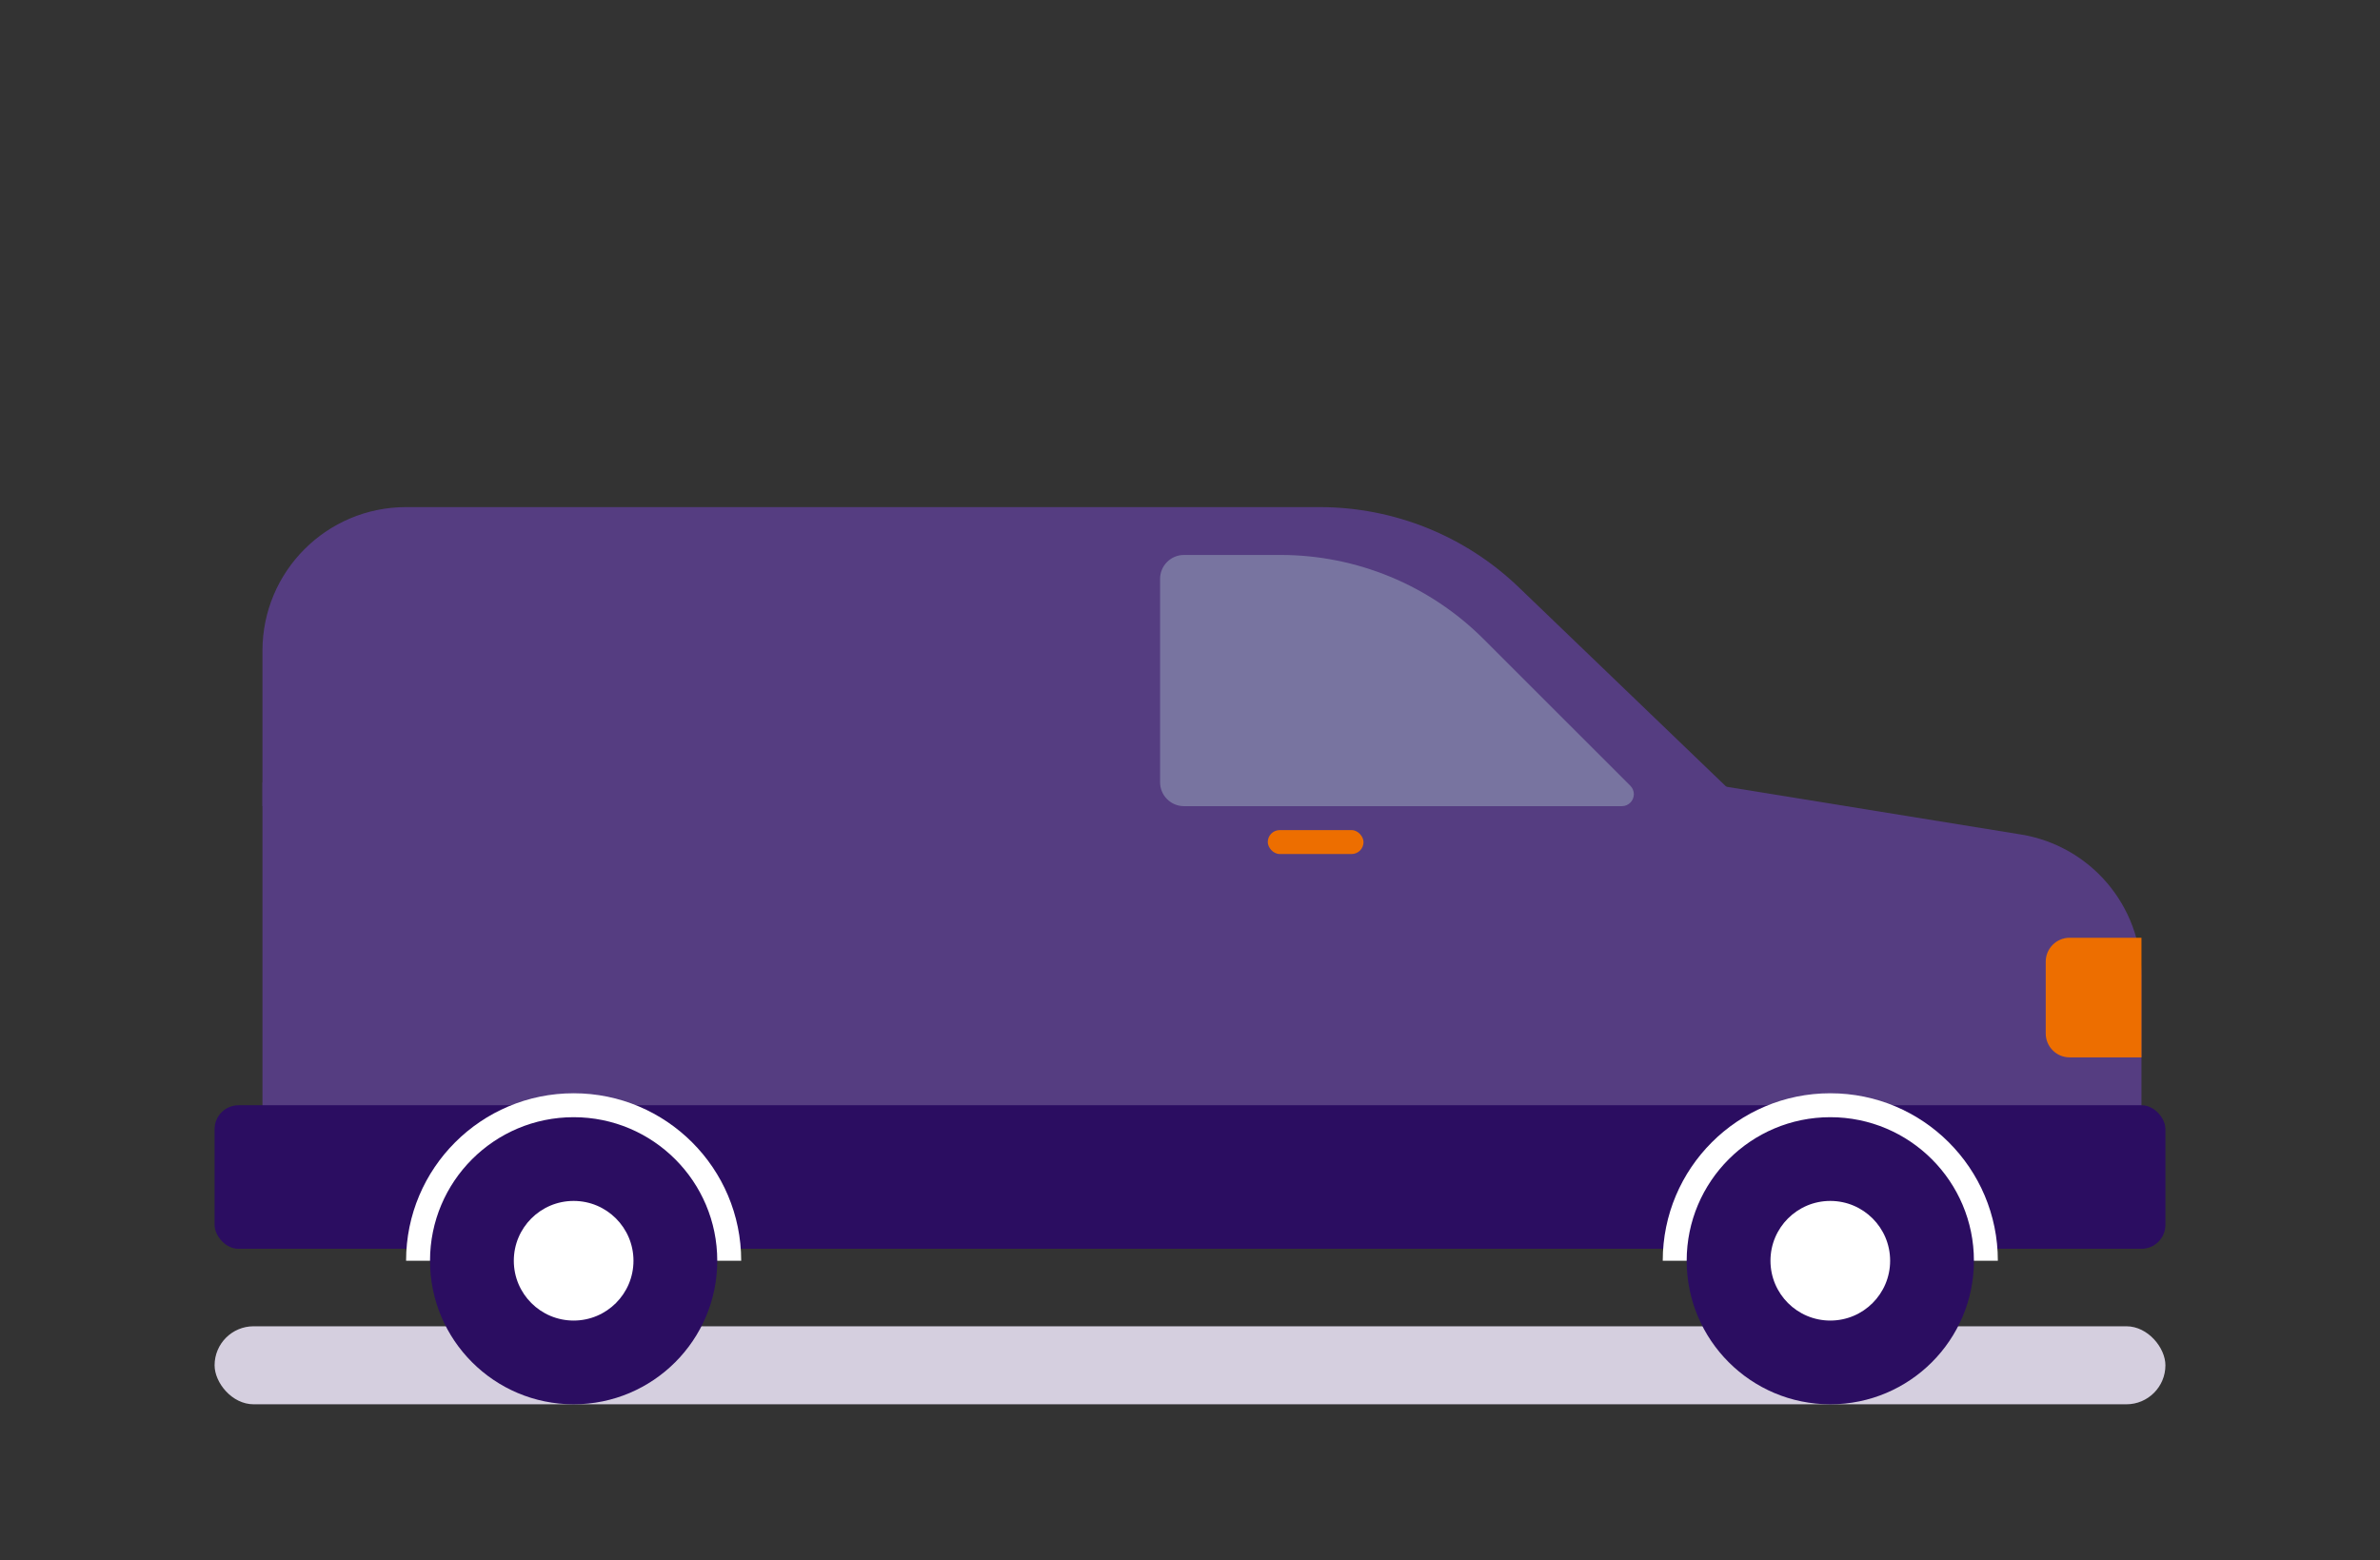<?xml version="1.0" encoding="UTF-8"?>
<svg width="122px" height="80px" viewBox="0 0 122 80" version="1.1" xmlns="http://www.w3.org/2000/svg" xmlns:xlink="http://www.w3.org/1999/xlink">
	<rect x="0" y="0" width="122" height="80" fill="#333333" stroke="none"/>
	<!-- Generator: Sketch 49.2 (51160) - http://www.bohemiancoding.com/sketch -->
	<title>
		camioneta_panel
	</title>
	<desc>
		Created with Sketch.
	</desc>
	<defs>
	</defs>
	<g id="Ilustraciones" stroke="none" stroke-width="1" fill="none" fill-rule="evenodd">
		<g id="Group-42">
			<rect id="Rectangle-3-Copy-3" x="0" y="0" width="122" height="80">
			</rect>
			<g id="Group-2-Copy" transform="translate(11, 26)">
				<rect id="Rectangle-14-Copy-2" fill="#D5CFDF" x="0" y="42" width="100" height="4" rx="2">
				</rect>
				<path d="M2.454,14.107 L74.233,14.107 L76.074,14.107 L92.589,16.784 C96.154,17.362 98.773,20.44 98.773,24.051 L98.773,36.8 C98.773,37.477 98.224,38.027 97.546,38.027 L3.681,38.027 C3.003,38.027 2.454,37.477 2.454,36.8 L2.454,14.107 Z" id="Rectangle-Copy-5" fill="#553D81">
				</path>
				<rect id="Rectangle-Copy-6" fill="#2b0d61" x="0" y="30.667" width="100" height="7.36" rx="1.227">
				</rect>
				<g id="Group-7-Copy-3" transform="translate(74.233, 30.053)">
					<path d="M0,8.587 C0,3.844 3.845,0 8.589,0 C13.333,0 17.178,3.844 17.178,8.587" id="Path" fill="#FFFFFF">
					</path>
					<path d="M8.589,15.947 C12.655,15.947 15.951,12.651 15.951,8.587 C15.951,4.522 12.655,1.227 8.589,1.227 C4.523,1.227 1.227,4.522 1.227,8.587 C1.227,12.651 4.523,15.947 8.589,15.947 Z" id="Path" fill="#2B0D61">
					</path>
					<ellipse id="Oval-2-Copy" fill="#FFFFFF" cx="8.589" cy="8.587" rx="3.067" ry="3.067">
					</ellipse>
				</g>
				<g id="Group-7-Copy-4" transform="translate(9.816, 30.053)">
					<path d="M0,8.587 C0,3.844 3.845,0 8.589,0 C13.333,0 17.178,3.844 17.178,8.587" id="Path" fill="#FFFFFF">
					</path>
					<path d="M8.589,15.947 C12.655,15.947 15.951,12.651 15.951,8.587 C15.951,4.522 12.655,1.227 8.589,1.227 C4.523,1.227 1.227,4.522 1.227,8.587 C1.227,12.651 4.523,15.947 8.589,15.947 Z" id="Path" fill="#2B0D61">
					</path>
					<ellipse id="Oval-2-Copy" fill="#FFFFFF" cx="8.589" cy="8.587" rx="3.067" ry="3.067">
					</ellipse>
				</g>
				<path d="M9.816,0 L56.647,-8.8817842e-15 C60.452,-9.58064417e-15 64.109,1.473 66.851,4.109 L78.528,15.333 L2.454,15.333 L2.454,7.362 C2.454,3.296 5.75,7.46893713e-16 9.816,0 Z" id="Rectangle-Copy-7" fill="#553D81">
				</path>
				<g id="Group" transform="translate(48.466, 2.453)">
					<path d="M18.114,1.07899065e-15 L23.059,2.22044605e-16 C23.736,9.75623194e-17 24.286,0.549 24.286,1.227 L24.286,11.653 C24.286,12.331 23.736,12.88 23.059,12.88 L0.614,12.88 C0.275,12.88 0,12.605 0,12.267 C0,12.104 0.065,11.948 0.18,11.833 L7.704,4.311 C10.465,1.551 14.209,6.04628755e-15 18.114,5.32907052e-15 Z" id="Rectangle-Copy-9" fill="#7874A0" transform="translate(12.143, 6.44) scale(-1, 1) translate(-12.143, -6.44) ">
					</path>
					<rect id="Rectangle-path-Copy" fill="#ED6E00" fill-rule="nonzero" x="5.521" y="14.107" width="4.908" height="1.227" rx="0.613">
					</rect>
				</g>
				<path d="M95.092,22.08 L98.773,22.08 L98.773,28.213 L95.092,28.213 C94.414,28.213 93.865,27.664 93.865,26.986 L93.865,23.307 C93.865,22.629 94.414,22.08 95.092,22.08 Z" id="Rectangle-2-Copy" fill="#ED6E00">
				</path>
			</g>
		</g>
	</g>
</svg>
